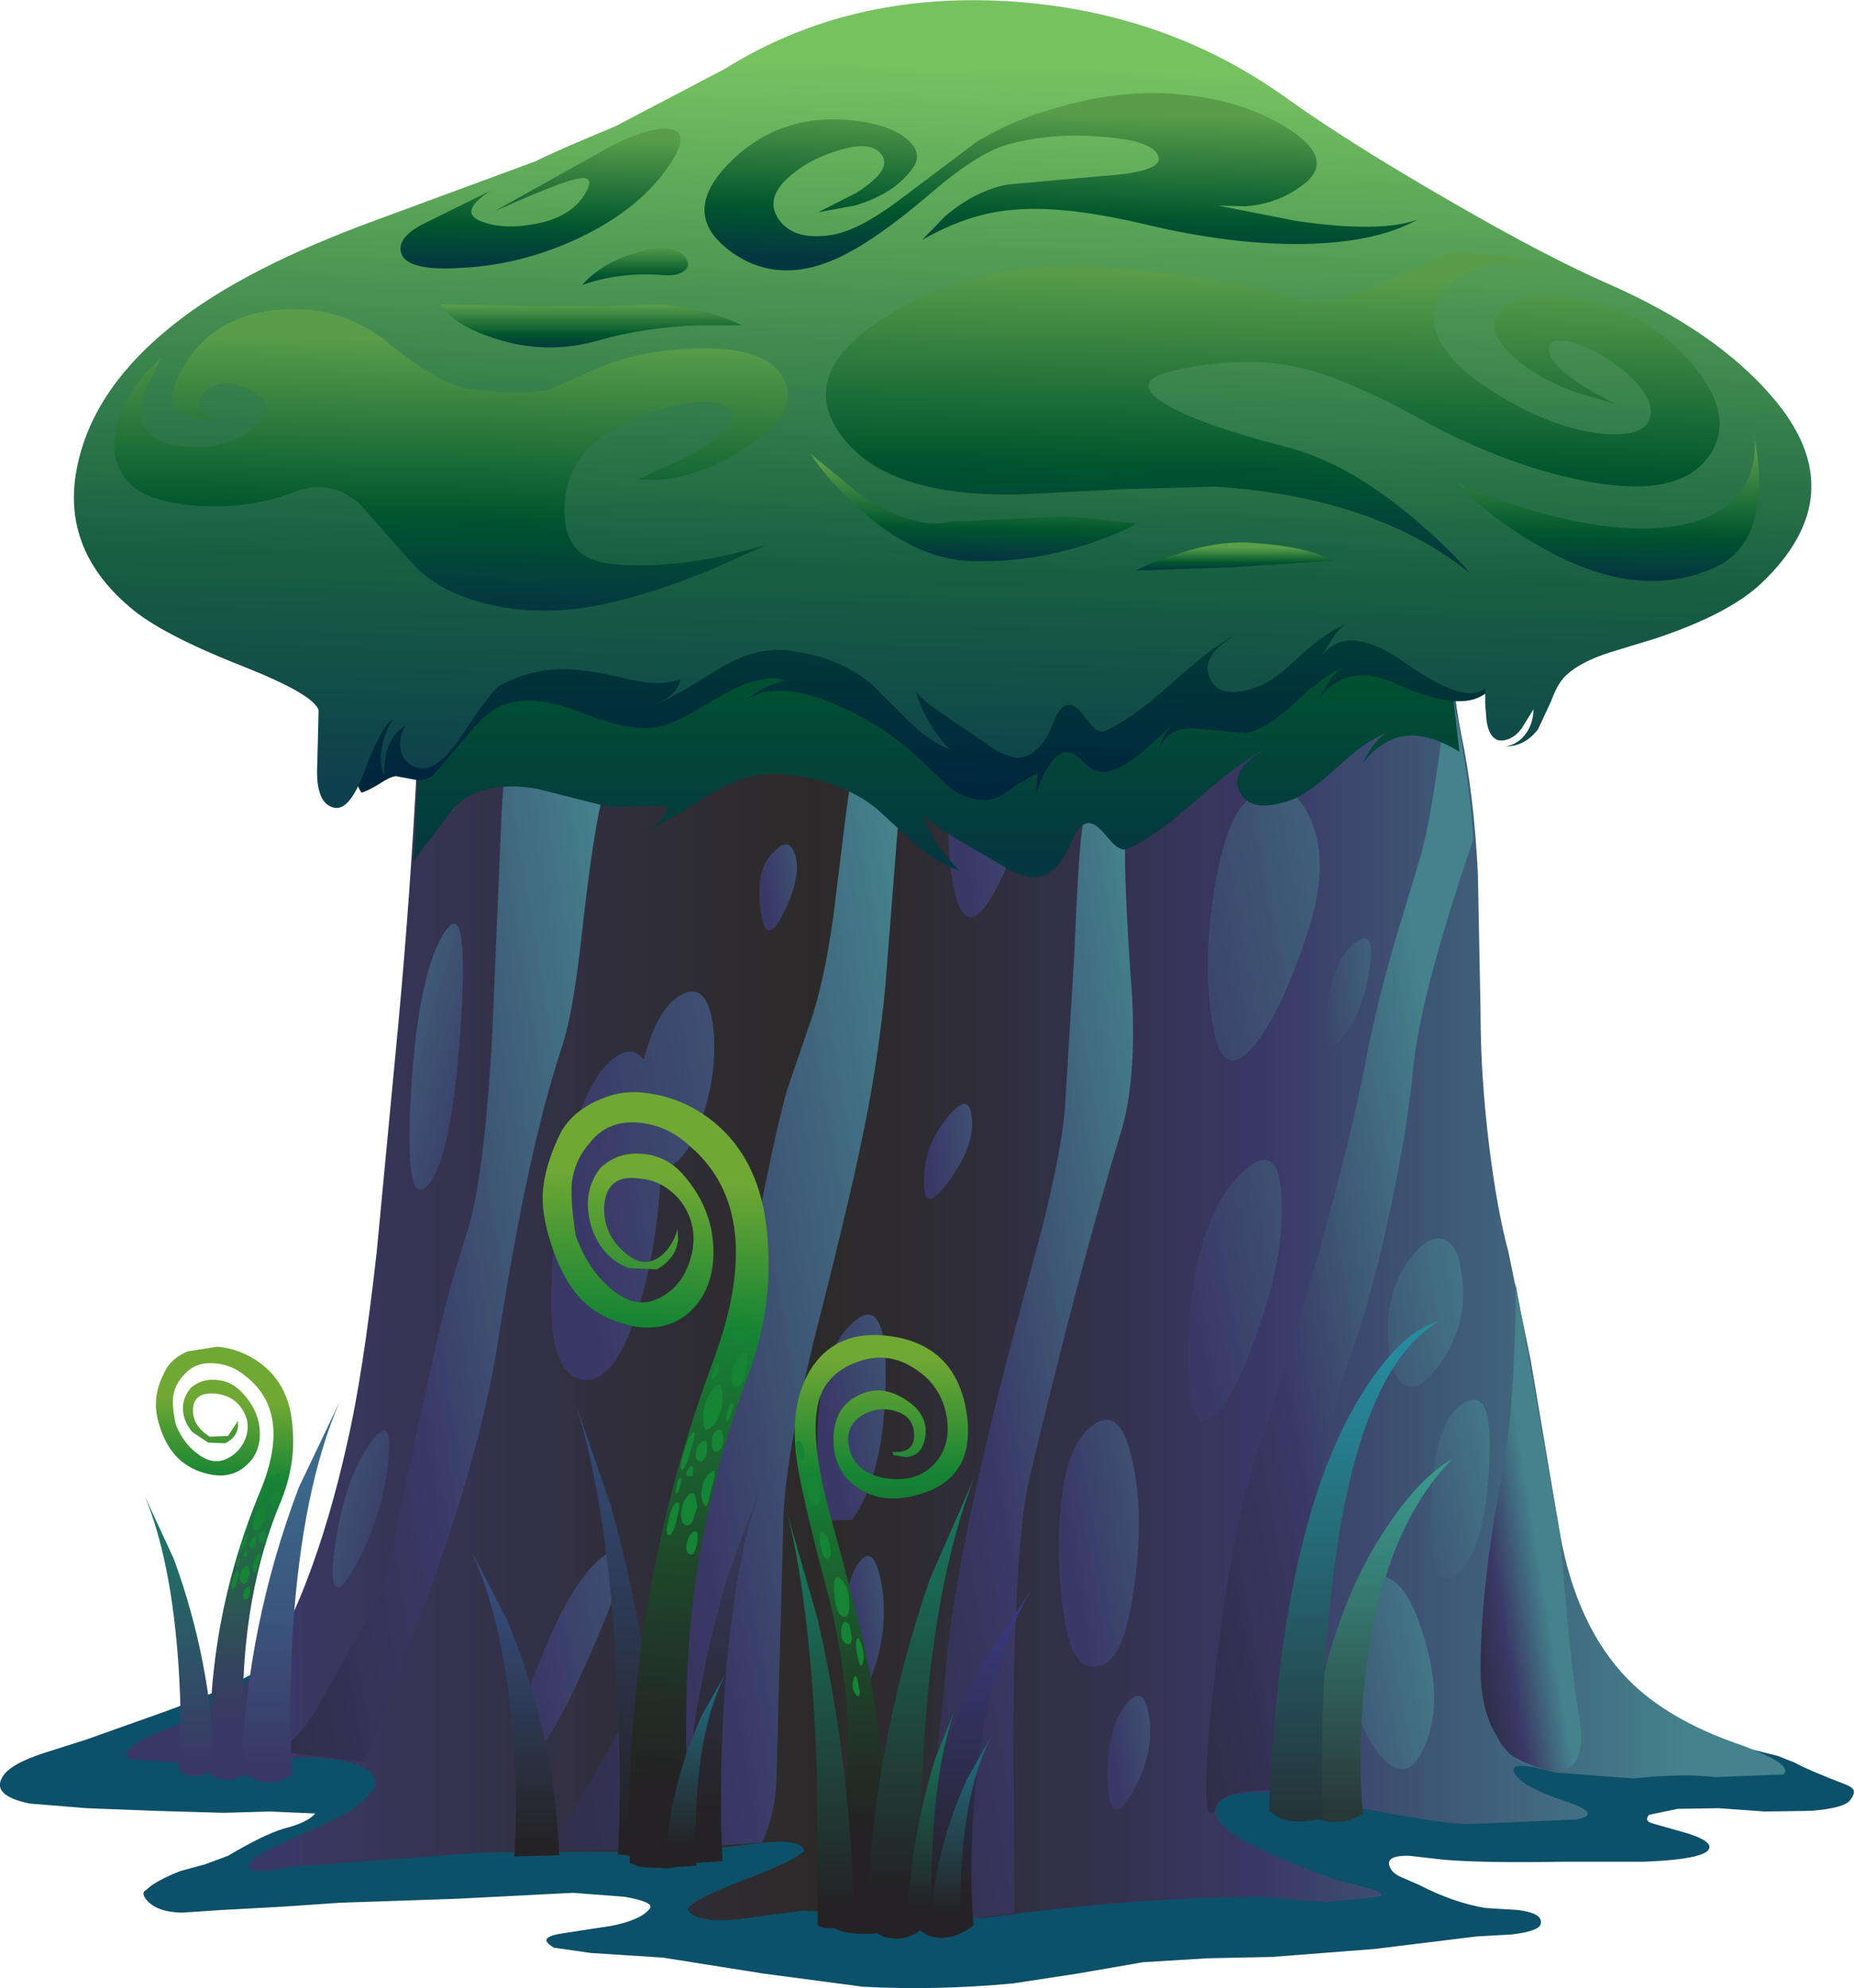 <?xml version="1.0" encoding="UTF-8" standalone="no"?>
<svg xmlns:xlink="http://www.w3.org/1999/xlink" height="150.35px" width="140.25px" xmlns="http://www.w3.org/2000/svg">
  <g transform="matrix(1.0, 0.0, 0.0, 1.0, 0.0, 0.0)">
    <use height="6.75" transform="matrix(1.0, 0.0, 0.0, 1.0, 27.05, 117.7)" width="37.2" xlink:href="#sprite0"/>
    <use height="27.2" transform="matrix(1.0, 0.0, 0.0, 1.0, 0.0, 123.15)" width="140.25" xlink:href="#sprite1"/>
    <use height="103.05" transform="matrix(1.0, 0.0, 0.0, 1.0, 9.6, 42.15)" width="125.45" xlink:href="#shape2"/>
    <use height="90.25" transform="matrix(1.0, 0.0, 0.0, 1.0, 21.4, 43.0)" width="29.1" xlink:href="#sprite2"/>
    <use height="97.15" transform="matrix(1.0, 0.0, 0.0, 1.0, 40.8, 42.75)" width="31.5" xlink:href="#sprite3"/>
    <use height="102.35" transform="matrix(1.0, 0.0, 0.0, 1.0, 68.85, 42.75)" width="18.65" xlink:href="#sprite4"/>
    <use height="85.9" transform="matrix(1.0, 0.0, 0.0, 1.0, 91.25, 51.25)" width="20.2" xlink:href="#sprite5"/>
    <use height="37.0" transform="matrix(1.0, 0.0, 0.0, 1.0, 112.0, 97.05)" width="7.6" xlink:href="#sprite6"/>
    <use height="77.25" transform="matrix(1.0, 0.0, 0.0, 1.0, 80.1, 59.6)" width="23.6" xlink:href="#shape8"/>
    <use height="16.3" transform="matrix(1.0, 0.0, 0.0, 1.0, 61.85, 99.4)" width="5.15" xlink:href="#sprite7"/>
    <use height="7.15" transform="matrix(1.0, 0.0, 0.0, 1.0, 69.9, 83.5)" width="3.65" xlink:href="#sprite8"/>
    <use height="18.25" transform="matrix(1.0, 0.0, 0.0, 1.0, 71.75, 51.1)" width="6.6" xlink:href="#sprite9"/>
    <use height="10.6" transform="matrix(1.0, 0.0, 0.0, 1.0, 63.95, 117.7)" width="2.9" xlink:href="#sprite10"/>
    <use height="29.35" transform="matrix(1.0, 0.0, 0.0, 1.0, 41.7, 75.0)" width="12.35" xlink:href="#sprite11"/>
    <use height="6.5" transform="matrix(1.0, 0.0, 0.0, 1.0, 57.45, 63.85)" width="2.85" xlink:href="#sprite12"/>
    <use height="18.05" transform="matrix(1.0, 0.0, 0.0, 1.0, 49.8, 41.4)" width="12.4" xlink:href="#sprite13"/>
    <use height="15.75" transform="matrix(1.0, 0.0, 0.0, 1.0, 39.0, 117.25)" width="8.1" xlink:href="#sprite14"/>
    <use height="95.95" transform="matrix(1.0, 0.0, 0.0, 1.0, 11.8, 50.6)" width="100.9" xlink:href="#shape17"/>
    <use height="57.75" transform="matrix(1.0, 0.0, 0.0, 1.0, 31.3, 8.6)" width="79.1" xlink:href="#sprite15"/>
    <use height="61.1" transform="matrix(1.0, 0.0, 0.0, 1.0, 5.6, 0.0)" width="131.45" xlink:href="#shape19"/>
    <use height="24.4" transform="matrix(1.0, 0.0, 0.0, 1.0, 62.45, 18.95)" width="67.65" xlink:href="#sprite16"/>
    <use height="13.4" transform="matrix(1.0, 0.0, 0.0, 1.0, 53.3, 7.05)" width="53.95" xlink:href="#sprite17"/>
    <use height="11.05" transform="matrix(1.0, 0.0, 0.0, 1.0, 110.2, 32.9)" width="22.85" xlink:href="#sprite18"/>
    <use height="22.85" transform="matrix(1.0, 0.0, 0.0, 1.0, 8.65, 23.35)" width="50.95" xlink:href="#sprite19"/>
    <use height="8.15" transform="matrix(1.0, 0.0, 0.0, 1.0, 61.3, 34.3)" width="24.7" xlink:href="#sprite20"/>
    <use height="2.2" transform="matrix(1.0, 0.0, 0.0, 1.0, 85.9, 41.0)" width="14.95" xlink:href="#sprite21"/>
    <use height="3.3" transform="matrix(1.0, 0.0, 0.0, 1.0, 33.3, 23.0)" width="22.8" xlink:href="#sprite22"/>
    <use height="10.55" transform="matrix(1.0, 0.0, 0.0, 1.0, 30.3, 9.75)" width="21.2" xlink:href="#sprite23"/>
    <use height="2.8" transform="matrix(1.0, 0.0, 0.0, 1.0, 44.05, 18.75)" width="8.0" xlink:href="#sprite24"/>
    <use height="46.65" transform="matrix(1.0, 0.0, 0.0, 1.0, 10.95, 99.95)" width="98.9" xlink:href="#shape29"/>
  </g>
  <defs>
    <g id="sprite0" transform="matrix(1.0, 0.0, 0.0, 1.0, 0.0, 0.0)">
      <use height="6.75" transform="matrix(1.0, 0.0, 0.0, 1.0, 0.0, 0.0)" width="37.2" xlink:href="#shape0"/>
    </g>
    <g id="shape0" transform="matrix(1.0, 0.0, 0.0, 1.0, 0.0, 0.0)">
      <path d="M37.2 3.4 Q37.2 4.8 31.75 5.75 L18.6 6.75 5.45 5.75 Q0.0 4.8 0.0 3.4 0.0 2.0 5.45 1.0 L18.6 0.0 31.75 1.0 Q37.2 2.0 37.2 3.4" fill="#a89676" fill-rule="evenodd" stroke="none"/>
    </g>
    <g id="sprite1" transform="matrix(1.0, 0.0, 0.0, 1.0, 0.0, 0.0)">
      <use height="27.2" transform="matrix(1.0, 0.0, 0.0, 1.0, 0.0, 0.0)" width="140.25" xlink:href="#shape1"/>
    </g>
    <g id="shape1" transform="matrix(1.0, 0.0, 0.0, 1.0, 0.0, 0.0)">
      <path d="M140.2 12.2 Q140.35 12.5 139.95 13.0 139.5 13.6 137.0 13.8 L133.5 13.85 130.0 13.6 126.9 13.65 124.75 14.1 Q124.4 14.5 124.85 14.7 L125.7 14.95 127.65 15.5 Q129.2 16.0 129.3 16.45 129.55 17.45 124.3 17.65 L118.2 17.65 Q112.15 17.75 109.25 17.5 L106.6 17.2 Q104.55 17.15 105.25 18.25 105.45 18.6 106.2 18.9 L107.35 19.4 Q109.95 20.75 112.4 21.15 L114.85 21.3 Q116.75 21.55 116.55 22.35 116.45 22.9 114.35 23.15 L111.7 23.3 103.95 24.25 96.2 24.85 91.35 24.95 86.45 25.25 81.55 26.1 76.65 26.85 Q70.8 27.4 65.25 27.1 L57.7 26.1 50.15 24.9 44.7 24.55 41.9 24.15 Q41.15 23.7 41.4 23.45 41.6 23.2 42.65 23.05 L46.25 22.5 Q48.5 22.05 49.15 21.2 49.55 20.7 47.25 20.3 L43.35 20.0 34.55 20.45 25.75 20.75 21.35 21.05 16.75 21.3 13.75 21.5 Q11.85 21.45 11.1 20.55 10.75 20.15 10.9 19.9 L11.45 19.45 Q12.35 18.85 13.65 18.35 L15.5 17.85 17.25 17.2 Q19.95 15.6 21.45 15.15 23.25 14.7 23.85 14.0 L20.4 13.85 16.95 13.95 11.75 13.8 6.55 13.6 2.25 13.25 Q-0.9 12.6 0.35 11.0 1.0 10.2 3.25 9.45 L6.55 8.4 12.6 6.25 Q16.15 4.95 18.5 3.75 21.95 1.9 24.2 1.15 27.45 0.0 30.3 0.15 33.6 0.35 38.85 0.2 L47.4 0.0 61.6 1.3 75.85 2.55 Q86.95 2.55 94.2 3.05 104.35 3.75 112.35 5.6 L117.2 6.4 126.7 7.6 128.3 8.05 129.9 8.5 134.5 9.65 135.75 10.15 Q136.85 10.75 139.6 11.8 140.1 12.0 140.2 12.2" fill="#0d5069" fill-rule="evenodd" stroke="none"/>
    </g>
    <g id="shape2" transform="matrix(1.0, 0.0, 0.0, 1.0, -9.6, -42.15)">
      <path d="M110.2 43.55 L109.85 47.05 Q109.7 51.4 110.55 55.6 111.5 60.1 111.8 66.1 L112.0 76.55 Q112.0 81.35 112.65 86.65 113.25 91.5 114.1 94.65 L115.8 102.9 118.0 115.95 Q119.25 123.0 123.15 127.0 126.15 130.05 131.5 131.9 135.8 133.45 134.9 134.2 L129.7 134.4 Q127.4 134.1 123.55 134.5 L117.65 134.05 Q114.05 133.05 114.55 134.05 115.05 135.1 118.35 136.2 121.35 137.2 119.25 137.6 L111.1 137.95 Q108.65 137.95 100.6 136.25 94.4 134.95 92.5 136.05 90.9 137.35 94.0 139.15 95.85 140.25 100.85 142.1 L103.5 142.8 Q104.95 143.2 104.35 143.45 L100.2 143.85 95.65 143.45 Q85.85 143.45 74.5 145.05 L67.6 144.85 60.7 144.5 55.85 145.15 Q52.45 145.45 52.0 144.35 52.55 143.6 56.35 142.15 60.2 140.7 60.85 139.95 60.55 139.0 57.35 139.4 L51.65 140.1 Q41.9 139.95 35.8 140.15 L21.75 141.2 20.65 141.45 19.5 141.5 Q18.0 141.25 19.8 140.2 20.55 139.75 23.05 138.65 L26.3 137.1 Q27.5 136.35 28.4 135.1 28.65 133.2 23.6 132.9 L14.55 133.35 9.8 133.05 Q8.85 132.2 12.4 130.85 L16.1 129.3 Q17.85 128.2 19.85 125.9 21.5 124.0 23.2 119.55 24.95 115.0 26.25 109.2 27.45 104.05 28.5 94.65 L30.15 77.25 Q31.05 67.5 31.55 57.7 L31.95 47.45 Q32.15 41.9 71.2 42.15 L110.2 43.55" fill="url(#gradient0)" fill-rule="evenodd" stroke="none"/>
    </g>
    <linearGradient gradientTransform="matrix(0.065, 0.0, 0.0, -0.065, 74.25, 93.7)" gradientUnits="userSpaceOnUse" id="gradient0" spreadMethod="pad" x1="-819.2" x2="819.2">
      <stop offset="0.0" stop-color="#3a3866"/>
      <stop offset="0.075" stop-color="#373557"/>
      <stop offset="0.275" stop-color="#2f2d36"/>
      <stop offset="0.38" stop-color="#2c2a29"/>
      <stop offset="0.463" stop-color="#2e2c33"/>
      <stop offset="0.596" stop-color="#34324e"/>
      <stop offset="0.698" stop-color="#3a3866"/>
      <stop offset="1.0" stop-color="#44828c"/>
    </linearGradient>
    <g id="sprite2" transform="matrix(1.0, 0.0, 0.0, 1.0, -0.05, 0.0)">
      <use height="90.25" transform="matrix(1.0, 0.0, 0.0, 1.0, 0.05, 0.0)" width="29.1" xlink:href="#shape3"/>
    </g>
    <g id="shape3" transform="matrix(1.0, 0.0, 0.0, 1.0, -0.05, 0.0)">
      <path d="M19.0 1.3 L29.15 0.0 Q25.65 10.9 24.1 17.75 23.4 20.9 22.65 27.75 22.0 33.65 21.15 36.2 18.55 44.05 16.35 58.3 14.85 67.95 9.7 81.2 L6.25 90.25 1.6 89.7 Q-0.65 89.5 0.4 88.9 1.5 88.3 3.45 84.75 L6.5 79.35 Q7.65 77.7 8.3 74.4 9.15 69.75 9.95 66.3 L11.75 58.2 Q12.6 54.45 13.95 50.3 15.3 46.15 15.9 34.95 L16.6 18.35 Q17.0 12.4 17.7 7.55 18.35 3.0 19.0 1.3" fill="url(#gradient1)" fill-rule="evenodd" stroke="none"/>
    </g>
    <linearGradient gradientTransform="matrix(0.036, -0.006, -0.006, -0.036, -1.2, 48.25)" gradientUnits="userSpaceOnUse" id="gradient1" spreadMethod="pad" x1="-819.2" x2="819.2">
      <stop offset="0.0" stop-color="#242224"/>
      <stop offset="0.153" stop-color="#27252e"/>
      <stop offset="0.416" stop-color="#302e49"/>
      <stop offset="0.647" stop-color="#3a3866"/>
      <stop offset="1.0" stop-color="#44828c"/>
    </linearGradient>
    <g id="sprite3" transform="matrix(1.0, 0.0, 0.0, 1.0, 0.0, 0.0)">
      <use height="97.15" transform="matrix(1.0, 0.0, 0.0, 1.0, 0.0, 0.0)" width="31.5" xlink:href="#shape4"/>
    </g>
    <g id="shape4" transform="matrix(1.0, 0.0, 0.0, 1.0, 0.0, 0.0)">
      <path d="M24.3 12.75 L27.25 0.25 31.5 0.0 Q30.5 3.45 29.45 7.85 27.3 16.6 27.0 21.3 L26.15 32.1 Q25.55 38.15 24.3 43.9 23.4 48.3 20.7 58.9 18.45 68.3 18.45 72.65 L17.95 91.3 Q17.95 94.2 16.85 96.6 L8.25 97.15 0.0 97.05 Q2.05 95.6 5.65 88.8 10.25 80.15 12.35 70.55 L16.15 51.6 Q17.9 42.5 18.75 39.65 L20.7 33.95 Q21.55 31.25 22.2 26.85 L23.15 19.15 Q23.55 15.9 24.3 12.75" fill="url(#gradient2)" fill-rule="evenodd" stroke="none"/>
    </g>
    <linearGradient gradientTransform="matrix(0.04, -0.007, -0.007, -0.04, -1.25, 52.6)" gradientUnits="userSpaceOnUse" id="gradient2" spreadMethod="pad" x1="-819.2" x2="819.2">
      <stop offset="0.0" stop-color="#242224"/>
      <stop offset="0.153" stop-color="#27252e"/>
      <stop offset="0.416" stop-color="#302e49"/>
      <stop offset="0.647" stop-color="#3a3866"/>
      <stop offset="1.0" stop-color="#44828c"/>
    </linearGradient>
    <g id="sprite4" transform="matrix(1.0, 0.0, 0.0, 1.0, 0.0, 0.0)">
      <use height="102.35" transform="matrix(1.0, 0.0, 0.0, 1.0, 0.0, 0.0)" width="18.65" xlink:href="#shape5"/>
    </g>
    <g id="shape5" transform="matrix(1.0, 0.0, 0.0, 1.0, 0.0, 0.0)">
      <path d="M15.95 42.85 Q12.8 53.2 9.05 68.95 7.9 73.75 7.8 88.3 L7.9 101.9 Q3.2 102.75 0.0 101.95 L1.35 94.1 Q2.35 88.2 2.65 83.85 3.3 75.65 7.45 59.6 L10.0 50.05 Q11.4 44.45 11.7 41.25 L12.4 29.75 Q12.75 21.35 13.05 19.7 L15.45 0.0 18.65 0.0 Q16.25 14.1 16.25 21.55 16.25 25.3 16.8 32.7 17.1 39.15 15.95 42.85" fill="url(#gradient3)" fill-rule="evenodd" stroke="none"/>
    </g>
    <linearGradient gradientTransform="matrix(0.03, -0.005, -0.005, -0.03, -3.6, 53.65)" gradientUnits="userSpaceOnUse" id="gradient3" spreadMethod="pad" x1="-819.2" x2="819.2">
      <stop offset="0.0" stop-color="#242224"/>
      <stop offset="0.153" stop-color="#27252e"/>
      <stop offset="0.416" stop-color="#302e49"/>
      <stop offset="0.647" stop-color="#3a3866"/>
      <stop offset="1.0" stop-color="#44828c"/>
    </linearGradient>
    <g id="sprite5" transform="matrix(1.0, 0.0, 0.0, 1.0, 0.05, 0.0)">
      <use height="85.9" transform="matrix(1.0, 0.0, 0.0, 1.0, -0.05, 0.0)" width="20.2" xlink:href="#shape6"/>
    </g>
    <g id="shape6" transform="matrix(1.0, 0.0, 0.0, 1.0, 0.05, 0.0)">
      <path d="M13.95 39.85 Q12.65 46.1 11.1 50.6 8.4 58.25 7.9 67.9 7.65 72.7 10.3 84.65 L5.5 84.15 Q0.7 84.0 0.6 85.7 -0.7 87.2 0.55 75.9 1.85 64.35 3.9 58.3 6.1 51.95 8.5 43.35 10.9 34.75 11.9 29.55 12.7 25.3 14.1 20.35 L16.15 13.55 Q17.2 9.85 18.3 0.0 19.9 7.45 20.15 12.25 16.15 23.95 15.6 29.55 15.2 33.9 13.95 39.85" fill="url(#gradient4)" fill-rule="evenodd" stroke="none"/>
    </g>
    <linearGradient gradientTransform="matrix(0.027, -0.005, -0.005, -0.027, -2.45, 45.35)" gradientUnits="userSpaceOnUse" id="gradient4" spreadMethod="pad" x1="-819.2" x2="819.2">
      <stop offset="0.0" stop-color="#242224"/>
      <stop offset="0.153" stop-color="#27252e"/>
      <stop offset="0.416" stop-color="#302e49"/>
      <stop offset="0.647" stop-color="#3a3866"/>
      <stop offset="1.0" stop-color="#44828c"/>
    </linearGradient>
    <g id="sprite6" transform="matrix(1.0, 0.0, 0.0, 1.0, 0.0, 0.0)">
      <use height="37.0" transform="matrix(1.0, 0.0, 0.0, 1.0, 0.0, 0.0)" width="7.6" xlink:href="#shape7"/>
    </g>
    <g id="shape7" transform="matrix(1.0, 0.0, 0.0, 1.0, 0.0, 0.0)">
      <path d="M2.65 0.0 L6.0 18.9 6.45 24.1 Q6.95 29.9 7.45 32.75 7.95 35.55 6.85 36.55 6.3 37.05 5.65 37.0 3.2 36.35 2.15 35.55 L1.55 34.85 0.8 33.45 Q0.0 31.6 0.0 29.25 0.0 23.15 1.55 14.9 2.65 9.3 2.65 0.0" fill="url(#gradient5)" fill-rule="evenodd" stroke="none"/>
    </g>
    <linearGradient gradientTransform="matrix(0.006, -0.001, -0.001, -0.006, -0.85, 19.4)" gradientUnits="userSpaceOnUse" id="gradient5" spreadMethod="pad" x1="-819.2" x2="819.2">
      <stop offset="0.0" stop-color="#242224"/>
      <stop offset="0.153" stop-color="#27252e"/>
      <stop offset="0.416" stop-color="#302e49"/>
      <stop offset="0.647" stop-color="#3a3866"/>
      <stop offset="1.0" stop-color="#44828c"/>
    </linearGradient>
    <g id="shape8" transform="matrix(1.0, 0.0, 0.0, 1.0, -80.1, -59.6)">
      <path d="M94.15 88.5 Q96.8 86.2 96.95 90.7 97.15 94.95 95.2 100.5 93.25 106.15 91.65 107.25 89.9 108.45 89.9 102.65 89.9 97.0 91.25 93.15 92.35 90.05 94.15 88.5" fill="url(#gradient6)" fill-rule="evenodd" stroke="none"/>
      <path d="M94.65 60.3 Q97.4 58.4 99.0 61.65 100.7 65.05 98.95 70.4 96.95 76.55 94.85 79.1 92.5 81.9 91.75 77.6 90.95 72.9 91.85 67.35 92.75 61.6 94.65 60.3" fill="url(#gradient7)" fill-rule="evenodd" stroke="none"/>
      <path d="M102.65 71.2 Q104.05 70.2 103.6 73.3 103.15 76.45 101.6 78.4 99.9 80.5 100.35 76.5 100.75 72.55 102.65 71.2" fill="url(#gradient8)" fill-rule="evenodd" stroke="none"/>
      <path d="M80.55 122.6 Q79.85 118.35 80.2 114.3 80.6 109.5 82.45 107.95 84.75 106.0 85.7 110.65 86.65 115.05 85.6 121.25 84.85 125.75 83.0 126.05 81.15 126.35 80.55 122.6" fill="url(#gradient9)" fill-rule="evenodd" stroke="none"/>
      <path d="M85.1 129.0 Q86.55 127.1 86.95 129.95 87.3 132.8 85.6 135.65 83.9 138.5 83.8 134.65 83.7 130.8 85.1 129.0" fill="url(#gradient10)" fill-rule="evenodd" stroke="none"/>
    </g>
    <linearGradient gradientTransform="matrix(0.015, -0.003, -0.003, -0.015, 102.3, 96.0)" gradientUnits="userSpaceOnUse" id="gradient6" spreadMethod="pad" x1="-819.2" x2="819.2">
      <stop offset="0.0" stop-color="#3a3866"/>
      <stop offset="1.0" stop-color="#44828c"/>
    </linearGradient>
    <linearGradient gradientTransform="matrix(0.017, -0.003, -0.003, -0.017, 99.7, 69.05)" gradientUnits="userSpaceOnUse" id="gradient7" spreadMethod="pad" x1="-819.2" x2="819.2">
      <stop offset="0.0" stop-color="#3a3866"/>
      <stop offset="1.0" stop-color="#44828c"/>
    </linearGradient>
    <linearGradient gradientTransform="matrix(0.007, -0.001, -0.001, -0.007, 103.4, 74.75)" gradientUnits="userSpaceOnUse" id="gradient8" spreadMethod="pad" x1="-819.2" x2="819.2">
      <stop offset="0.0" stop-color="#3a3866"/>
      <stop offset="1.0" stop-color="#44828c"/>
    </linearGradient>
    <linearGradient gradientTransform="matrix(0.011, -0.002, -0.002, -0.011, 89.85, 115.55)" gradientUnits="userSpaceOnUse" id="gradient9" spreadMethod="pad" x1="-819.2" x2="819.2">
      <stop offset="0.0" stop-color="#3a3866"/>
      <stop offset="1.0" stop-color="#44828c"/>
    </linearGradient>
    <linearGradient gradientTransform="matrix(0.006, -0.001, -0.001, -0.006, 89.1, 131.85)" gradientUnits="userSpaceOnUse" id="gradient10" spreadMethod="pad" x1="-819.2" x2="819.2">
      <stop offset="0.0" stop-color="#3a3866"/>
      <stop offset="1.0" stop-color="#44828c"/>
    </linearGradient>
    <g id="sprite7" transform="matrix(1.0, 0.0, 0.0, 1.0, 0.0, 0.15)">
      <use height="16.3" transform="matrix(1.0, 0.0, 0.0, 1.0, 0.0, -0.15)" width="5.15" xlink:href="#shape9"/>
    </g>
    <g id="shape9" transform="matrix(1.0, 0.0, 0.0, 1.0, 0.0, 0.15)">
      <path d="M5.15 4.85 Q5.05 12.0 2.6 15.4 L0.8 15.45 Q0.1 14.1 0.0 11.1 -0.25 3.6 2.25 0.9 5.25 -2.4 5.15 4.85" fill="url(#gradient11)" fill-rule="evenodd" stroke="none"/>
    </g>
    <linearGradient gradientTransform="matrix(0.01, -0.002, -0.002, -0.01, 8.85, 6.95)" gradientUnits="userSpaceOnUse" id="gradient11" spreadMethod="pad" x1="-819.2" x2="819.2">
      <stop offset="0.0" stop-color="#3a3866"/>
      <stop offset="1.0" stop-color="#44828c"/>
    </linearGradient>
    <g id="sprite8" transform="matrix(1.0, 0.0, 0.0, 1.0, 0.0, 0.1)">
      <use height="7.15" transform="matrix(1.0, 0.0, 0.0, 1.0, 0.0, -0.1)" width="3.65" xlink:href="#shape10"/>
    </g>
    <g id="shape10" transform="matrix(1.0, 0.0, 0.0, 1.0, 0.0, 0.1)">
      <path d="M3.6 0.8 Q3.9 2.95 1.9 5.7 0.0 8.35 0.0 5.85 -0.05 3.4 1.35 1.45 3.35 -1.3 3.6 0.8" fill="url(#gradient12)" fill-rule="evenodd" stroke="none"/>
    </g>
    <linearGradient gradientTransform="matrix(0.007, -0.001, -0.001, -0.007, 6.0, 2.75)" gradientUnits="userSpaceOnUse" id="gradient12" spreadMethod="pad" x1="-819.2" x2="819.2">
      <stop offset="0.0" stop-color="#3a3866"/>
      <stop offset="1.0" stop-color="#44828c"/>
    </linearGradient>
    <g id="sprite9" transform="matrix(1.0, 0.0, 0.0, 1.0, 0.05, 0.1)">
      <use height="18.25" transform="matrix(1.0, 0.0, 0.0, 1.0, -0.05, -0.1)" width="6.6" xlink:href="#shape11"/>
    </g>
    <g id="shape11" transform="matrix(1.0, 0.0, 0.0, 1.0, 0.05, 0.1)">
      <path d="M5.6 0.6 Q6.95 2.3 6.35 6.7 5.7 11.85 3.65 15.85 1.45 20.1 0.5 16.55 -0.45 12.85 0.3 7.95 1.0 3.15 2.65 1.1 4.3 -1.0 5.6 0.6" fill="url(#gradient13)" fill-rule="evenodd" stroke="none"/>
    </g>
    <linearGradient gradientTransform="matrix(0.013, -0.002, -0.002, -0.013, 11.0, 7.6)" gradientUnits="userSpaceOnUse" id="gradient13" spreadMethod="pad" x1="-819.2" x2="819.2">
      <stop offset="0.0" stop-color="#3a3866"/>
      <stop offset="1.0" stop-color="#44828c"/>
    </linearGradient>
    <g id="sprite10" transform="matrix(1.0, 0.0, 0.0, 1.0, 0.05, 0.1)">
      <use height="10.6" transform="matrix(1.0, 0.0, 0.0, 1.0, -0.05, -0.1)" width="2.9" xlink:href="#shape12"/>
    </g>
    <g id="shape12" transform="matrix(1.0, 0.0, 0.0, 1.0, 0.05, 0.1)">
      <path d="M2.7 2.1 Q3.25 5.6 1.9 9.05 0.55 12.55 0.1 7.5 -0.4 2.4 0.85 0.55 2.1 -1.35 2.7 2.1" fill="url(#gradient14)" fill-rule="evenodd" stroke="none"/>
    </g>
    <linearGradient gradientTransform="matrix(0.005, -0.001, -0.001, -0.005, 4.7, 4.5)" gradientUnits="userSpaceOnUse" id="gradient14" spreadMethod="pad" x1="-819.2" x2="819.2">
      <stop offset="0.0" stop-color="#3a3866"/>
      <stop offset="1.0" stop-color="#44828c"/>
    </linearGradient>
    <g id="sprite11" transform="matrix(1.0, 0.0, 0.0, 1.0, 0.0, 0.0)">
      <use height="29.35" transform="matrix(1.0, 0.0, 0.0, 1.0, 0.0, 0.0)" width="12.35" xlink:href="#shape13"/>
    </g>
    <g id="shape13" transform="matrix(1.0, 0.0, 0.0, 1.0, 0.0, 0.0)">
      <path d="M4.8 5.0 Q6.1 4.0 7.0 5.15 8.0 1.25 9.8 0.25 11.8 -0.85 12.25 2.65 12.6 5.85 11.5 9.3 10.85 11.3 9.95 12.4 9.15 13.35 8.3 13.4 8.15 17.75 7.2 21.75 5.25 29.6 2.5 29.35 -0.2 29.1 0.0 22.55 0.2 16.2 1.45 11.45 2.75 6.5 4.8 5.0" fill="url(#gradient15)" fill-rule="evenodd" stroke="none"/>
    </g>
    <linearGradient gradientTransform="matrix(0.024, -0.004, -0.004, -0.024, 21.1, 12.1)" gradientUnits="userSpaceOnUse" id="gradient15" spreadMethod="pad" x1="-819.2" x2="819.2">
      <stop offset="0.0" stop-color="#3a3866"/>
      <stop offset="1.0" stop-color="#44828c"/>
    </linearGradient>
    <g id="sprite12" transform="matrix(1.0, 0.0, 0.0, 1.0, 0.05, 0.1)">
      <use height="6.5" transform="matrix(1.0, 0.0, 0.0, 1.0, -0.05, -0.1)" width="2.85" xlink:href="#shape14"/>
    </g>
    <g id="shape14" transform="matrix(1.0, 0.0, 0.0, 1.0, 0.05, 0.1)">
      <path d="M2.65 0.7 Q3.15 2.4 1.75 5.15 0.45 7.75 0.05 5.0 -0.35 2.15 0.7 0.85 2.15 -0.95 2.65 0.7" fill="url(#gradient16)" fill-rule="evenodd" stroke="none"/>
    </g>
    <linearGradient gradientTransform="matrix(0.005, -9.0E-4, -9.0E-4, -0.005, 4.45, 2.6)" gradientUnits="userSpaceOnUse" id="gradient16" spreadMethod="pad" x1="-819.2" x2="819.2">
      <stop offset="0.0" stop-color="#3a3866"/>
      <stop offset="1.0" stop-color="#44828c"/>
    </linearGradient>
    <g id="sprite13" transform="matrix(1.0, 0.0, 0.0, 1.0, 0.0, 0.0)">
      <use height="18.05" transform="matrix(1.0, 0.0, 0.0, 1.0, 0.0, 0.0)" width="12.4" xlink:href="#shape15"/>
    </g>
    <g id="shape15" transform="matrix(1.0, 0.0, 0.0, 1.0, 0.0, 0.0)">
      <path d="M2.8 0.0 L12.4 0.25 Q10.75 5.9 6.75 12.5 2.3 19.75 0.7 17.55 -0.8 15.55 0.85 7.6 1.7 3.6 2.8 0.0" fill="url(#gradient17)" fill-rule="evenodd" stroke="none"/>
    </g>
    <linearGradient gradientTransform="matrix(0.023, -0.004, -0.004, -0.023, 20.1, 5.8)" gradientUnits="userSpaceOnUse" id="gradient17" spreadMethod="pad" x1="-819.2" x2="819.2">
      <stop offset="0.0" stop-color="#3a3866"/>
      <stop offset="1.0" stop-color="#44828c"/>
    </linearGradient>
    <g id="sprite14" transform="matrix(1.0, 0.0, 0.0, 1.0, 0.15, 0.1)">
      <use height="15.75" transform="matrix(1.0, 0.0, 0.0, 1.0, -0.15, -0.1)" width="8.1" xlink:href="#shape16"/>
    </g>
    <g id="shape16" transform="matrix(1.0, 0.0, 0.0, 1.0, 0.15, 0.1)">
      <path d="M5.85 6.95 Q1.95 16.05 0.4 15.65 -1.05 15.25 1.5 8.75 4.0 2.2 6.5 0.35 9.7 -1.95 5.85 6.95" fill="url(#gradient18)" fill-rule="evenodd" stroke="none"/>
    </g>
    <linearGradient gradientTransform="matrix(0.015, -0.003, -0.003, -0.015, 13.35, 6.1)" gradientUnits="userSpaceOnUse" id="gradient18" spreadMethod="pad" x1="-819.2" x2="819.2">
      <stop offset="0.0" stop-color="#3a3866"/>
      <stop offset="1.0" stop-color="#44828c"/>
    </linearGradient>
    <g id="shape17" transform="matrix(1.0, 0.0, 0.0, 1.0, -11.8, -50.6)">
      <path d="M110.4 106.35 Q113.05 104.25 112.65 110.95 112.25 117.65 110.1 119.15 108.1 120.55 108.25 114.2 108.4 107.9 110.4 106.35" fill="url(#gradient19)" fill-rule="evenodd" stroke="none"/>
      <path d="M102.15 121.0 Q103.55 118.65 105.05 119.35 106.35 119.95 107.3 122.55 109.6 128.85 107.45 132.7 106.5 134.4 105.15 133.45 103.95 132.65 102.9 130.15 100.3 124.05 102.15 121.0" fill="url(#gradient20)" fill-rule="evenodd" stroke="none"/>
      <path d="M106.9 94.9 Q108.25 93.3 109.25 93.75 110.2 94.1 110.5 95.9 111.3 100.3 108.5 103.7 107.2 105.3 106.25 104.75 105.4 104.3 105.15 102.45 104.45 97.85 106.9 94.9" fill="url(#gradient21)" fill-rule="evenodd" stroke="none"/>
      <path d="M33.7 70.4 Q35.5 67.8 34.85 77.7 34.15 87.6 32.4 89.6 30.55 91.65 31.1 82.5 31.65 73.4 33.7 70.4" fill="url(#gradient22)" fill-rule="evenodd" stroke="none"/>
      <path d="M34.25 51.25 Q35.45 49.3 35.6 53.3 35.8 57.25 34.75 60.3 33.8 63.25 33.55 58.05 33.3 52.85 34.25 51.25" fill="url(#gradient23)" fill-rule="evenodd" stroke="none"/>
      <path d="M28.1 109.0 Q29.8 106.75 29.35 110.75 28.9 114.75 26.8 118.6 25.75 120.5 25.35 119.9 25.0 119.4 25.3 117.25 26.0 111.9 28.1 109.0" fill="url(#gradient24)" fill-rule="evenodd" stroke="none"/>
      <path d="M18.25 134.05 Q18.65 122.95 22.6 112.5 L25.7 106.0 Q22.85 112.55 22.15 123.35 21.8 129.45 22.1 134.2 20.9 135.05 19.45 134.65 L18.25 134.05" fill="url(#gradient25)" fill-rule="evenodd" stroke="none"/>
      <path d="M51.65 140.6 Q51.95 129.5 55.1 119.05 L57.45 112.7 Q55.25 119.25 54.7 129.85 54.4 136.0 54.65 140.75 L52.35 140.9 51.65 140.6" fill="url(#gradient26)" fill-rule="evenodd" stroke="none"/>
      <path d="M50.1 140.1 L49.35 140.5 46.75 140.25 Q47.05 134.45 46.65 127.0 46.05 114.25 43.6 106.35 L46.2 113.85 Q49.75 126.55 50.1 140.1" fill="url(#gradient27)" fill-rule="evenodd" stroke="none"/>
      <path d="M68.75 145.45 Q69.25 135.25 74.35 125.75 L78.15 120.0 Q74.6 125.95 73.75 135.65 73.25 141.25 73.65 145.6 71.85 147.0 70.15 146.35 L68.75 145.45" fill="url(#gradient28)" fill-rule="evenodd" stroke="none"/>
      <path d="M70.35 146.1 Q70.6 140.15 73.15 134.55 L74.95 131.4 Q73.2 134.85 72.8 140.35 72.55 143.6 72.75 146.15 L70.35 146.1" fill="url(#gradient29)" fill-rule="evenodd" stroke="none"/>
      <path d="M63.05 108.9 Q63.05 106.45 64.9 105.55 66.7 104.6 68.65 105.95 70.2 107.0 70.0 108.6 69.8 110.1 68.55 110.2 L67.6 110.05 67.5 109.8 Q69.15 109.95 69.15 108.55 69.15 107.2 67.85 106.75 66.45 106.3 65.2 107.05 63.85 107.9 64.25 109.55 64.7 111.4 67.0 111.8 69.3 112.15 70.65 110.75 72.0 109.3 71.6 107.05 71.15 104.7 69.1 103.45 67.0 102.1 64.6 103.1 62.15 104.1 61.8 106.6 61.35 109.4 62.9 114.95 65.2 123.25 65.75 126.3 66.85 132.6 67.3 138.45 67.7 143.7 67.4 145.6 66.85 146.35 65.1 146.25 63.35 146.2 62.8 145.55 L63.3 141.45 Q63.9 137.5 64.1 133.2 64.35 127.75 62.75 121.0 60.9 114.1 60.4 111.2 59.5 106.2 61.5 103.3 63.6 100.3 67.95 101.15 72.3 102.05 73.1 106.7 73.85 111.3 70.3 112.75 67.25 113.95 65.1 112.65 63.05 111.4 63.05 108.9" fill="url(#gradient30)" fill-rule="evenodd" stroke="none"/>
      <path d="M63.6 119.4 Q64.2 119.9 64.25 121.2 64.3 122.45 63.75 122.25 63.2 122.0 63.1 120.45 63.0 118.9 63.6 119.4" fill="#158434" fill-rule="evenodd" stroke="none"/>
      <path d="M62.3 115.95 Q62.7 116.2 62.8 117.05 62.95 117.9 62.6 117.9 62.25 117.9 62.05 116.75 61.85 115.65 62.3 115.95" fill="#158434" fill-rule="evenodd" stroke="none"/>
      <path d="M61.6 111.4 Q62.0 111.95 62.05 112.9 62.1 113.95 61.6 113.8 61.1 113.7 61.1 112.25 61.15 110.8 61.6 111.4" fill="#158434" fill-rule="evenodd" stroke="none"/>
      <path d="M60.5 109.0 Q60.85 109.3 60.85 109.9 60.85 110.45 60.6 110.45 60.35 110.45 60.25 109.6 60.2 108.75 60.5 109.0" fill="#158434" fill-rule="evenodd" stroke="none"/>
      <path d="M65.25 124.65 Q65.45 125.35 65.25 125.8 65.1 126.2 64.95 125.6 64.65 124.4 64.8 124.0 64.95 123.55 65.25 124.65" fill="#158434" fill-rule="evenodd" stroke="none"/>
      <path d="M64.25 122.85 L64.45 123.85 Q64.4 124.55 64.0 124.3 63.55 124.05 63.65 123.2 63.75 122.35 64.25 122.85" fill="#158434" fill-rule="evenodd" stroke="none"/>
      <path d="M64.85 126.95 L65.05 128.0 Q65.0 128.55 64.7 128.1 64.4 127.65 64.55 127.1 64.65 126.5 64.85 126.95" fill="#158434" fill-rule="evenodd" stroke="none"/>
      <path d="M48.75 82.65 Q51.65 82.95 54.05 84.9 57.85 88.05 58.1 94.3 58.4 99.55 56.35 104.65 53.15 113.45 52.25 122.7 51.55 130.25 52.25 140.25 52.25 141.05 50.55 141.3 L48.5 141.2 47.65 140.9 Q47.4 137.15 47.9 130.4 48.9 116.6 53.85 103.2 58.2 91.75 52.15 86.65 50.5 85.1 48.3 84.9 45.95 84.7 44.6 86.45 43.45 87.75 43.25 89.5 43.15 90.85 43.55 93.45 44.5 96.05 46.25 97.5 48.1 99.05 49.8 98.2 51.5 97.4 52.15 95.45 52.8 93.55 52.1 91.9 51.65 90.8 50.7 90.05 49.7 89.25 48.5 89.15 45.85 88.7 45.7 91.3 45.65 93.65 47.75 95.1 48.9 95.85 50.05 94.95 50.95 94.15 51.25 92.95 L51.3 93.75 Q51.15 95.15 49.7 96.0 L47.55 95.9 Q46.3 95.4 45.6 94.45 44.65 93.2 44.5 91.6 44.3 89.8 45.4 88.35 46.65 87.15 48.45 87.25 50.35 87.35 51.65 88.8 54.2 91.7 53.95 95.35 53.75 97.7 52.25 99.15 50.65 100.65 48.2 100.35 45.65 99.9 44.1 98.4 42.7 97.0 41.85 94.55 41.0 92.15 41.05 90.4 41.15 88.15 42.5 85.5 43.35 84.1 45.05 83.3 46.9 82.4 48.75 82.65" fill="url(#gradient31)" fill-rule="evenodd" stroke="none"/>
      <path d="M53.85 105.2 Q54.65 104.2 54.65 105.6 54.7 106.95 53.95 107.8 53.2 108.6 53.2 107.35 53.15 106.1 53.85 105.2" fill="#158434" fill-rule="evenodd" stroke="none"/>
      <path d="M56.0 102.5 Q56.7 101.9 56.5 103.35 56.25 104.85 55.75 104.9 55.25 104.95 55.35 103.95 55.4 102.95 56.0 102.5" fill="#158434" fill-rule="evenodd" stroke="none"/>
      <path d="M55.75 100.45 L56.5 100.5 Q56.7 101.15 56.25 101.55 55.85 101.9 55.65 101.3 55.5 100.75 55.75 100.45" fill="#158434" fill-rule="evenodd" stroke="none"/>
      <path d="M54.1 103.25 Q54.4 102.95 54.4 103.4 54.4 103.9 54.05 104.2 53.55 104.65 54.1 103.25" fill="#158434" fill-rule="evenodd" stroke="none"/>
      <path d="M54.15 108.25 Q54.7 107.85 54.7 108.7 54.75 109.55 54.3 109.75 53.85 109.9 53.85 109.2 53.8 108.5 54.15 108.25" fill="#158434" fill-rule="evenodd" stroke="none"/>
      <path d="M55.3 106.2 Q55.55 105.95 55.5 106.35 L55.2 107.25 Q54.95 107.75 54.95 107.15 55.0 106.55 55.3 106.2" fill="#158434" fill-rule="evenodd" stroke="none"/>
      <path d="M52.4 108.35 Q52.75 108.0 52.3 109.55 51.85 111.1 51.6 111.15 51.35 111.25 51.7 109.95 52.05 108.65 52.4 108.35" fill="#158434" fill-rule="evenodd" stroke="none"/>
      <path d="M53.0 109.1 Q53.6 108.65 53.5 109.65 53.35 110.6 52.9 110.5 52.55 110.4 52.65 109.85 52.7 109.3 53.0 109.1" fill="#158434" fill-rule="evenodd" stroke="none"/>
      <path d="M53.65 111.45 Q54.3 110.85 53.95 112.05 L53.6 113.5 Q53.45 114.1 53.25 113.75 52.95 113.3 53.1 112.55 53.25 111.8 53.65 111.45" fill="#158434" fill-rule="evenodd" stroke="none"/>
      <path d="M52.1 113.05 Q52.35 112.8 52.6 113.05 L52.75 113.95 52.4 115.05 Q52.1 115.5 51.8 115.3 51.45 115.1 51.55 114.25 51.65 113.45 52.1 113.05" fill="#158434" fill-rule="evenodd" stroke="none"/>
      <path d="M52.05 111.1 Q52.25 110.75 52.45 111.0 L52.4 111.6 52.0 111.65 Q51.85 111.4 52.05 111.1" fill="#158434" fill-rule="evenodd" stroke="none"/>
      <path d="M51.05 113.75 Q51.6 113.25 51.25 114.65 50.95 116.1 50.6 116.1 50.3 116.05 50.55 115.05 50.75 114.05 51.05 113.75" fill="#158434" fill-rule="evenodd" stroke="none"/>
      <path d="M51.25 112.05 Q51.5 111.6 51.55 111.9 L51.4 112.6 Q51.2 113.15 51.1 112.8 L51.25 112.05" fill="#158434" fill-rule="evenodd" stroke="none"/>
      <path d="M52.4 115.9 Q52.9 115.55 52.75 116.6 52.55 117.7 52.2 117.55 51.85 117.45 51.95 116.8 52.05 116.15 52.4 115.9" fill="#158434" fill-rule="evenodd" stroke="none"/>
      <path d="M21.1 113.9 Q17.65 122.4 18.55 134.05 18.4 134.45 17.35 134.6 L16.25 134.45 15.9 134.15 Q15.7 132.0 16.0 128.2 16.55 120.45 19.55 113.1 22.25 106.9 18.55 104.05 17.55 103.2 16.2 103.1 14.75 103.0 13.95 103.95 13.25 104.65 13.1 105.6 13.0 106.4 13.3 107.75 13.9 109.2 14.95 109.95 16.05 110.8 17.1 110.35 18.1 109.9 18.55 108.85 18.95 107.8 18.5 106.9 17.85 105.55 16.3 105.4 14.65 105.25 14.6 106.6 14.55 107.8 15.85 108.65 L17.25 108.6 18.0 107.45 18.0 107.95 Q17.9 108.7 17.05 109.15 L15.75 109.1 14.55 108.3 Q13.95 107.6 13.85 106.75 13.75 105.75 14.45 104.95 15.2 104.3 16.25 104.35 17.4 104.4 18.2 105.2 19.8 106.8 19.65 108.8 19.5 110.1 18.6 110.85 17.6 111.75 16.15 111.55 13.3 111.1 12.25 108.35 11.75 107.05 11.8 106.1 11.8 104.85 12.65 103.4 13.15 102.65 14.2 102.2 L16.45 101.85 Q18.2 102.0 19.7 103.1 22.0 104.8 22.15 108.2 22.35 111.05 21.1 113.9" fill="url(#gradient32)" fill-rule="evenodd" stroke="none"/>
      <path d="M19.55 114.2 Q20.05 113.65 20.05 114.4 20.1 115.15 19.65 115.6 19.2 116.05 19.15 115.35 19.15 114.65 19.55 114.2" fill="#158434" fill-rule="evenodd" stroke="none"/>
      <path d="M20.85 112.7 Q21.3 112.4 21.2 113.2 21.05 114.0 20.75 114.05 20.45 114.05 20.45 113.5 20.5 112.95 20.85 112.7" fill="#158434" fill-rule="evenodd" stroke="none"/>
      <path d="M20.75 111.6 Q21.05 111.25 21.2 111.6 L21.05 112.2 Q20.75 112.35 20.7 112.05 20.6 111.75 20.75 111.6" fill="#158434" fill-rule="evenodd" stroke="none"/>
      <path d="M19.75 113.1 Q19.9 112.95 19.9 113.2 L19.7 113.65 Q19.4 113.9 19.75 113.1" fill="#158434" fill-rule="evenodd" stroke="none"/>
      <path d="M19.75 115.85 Q20.1 115.65 20.1 116.1 20.15 116.55 19.85 116.65 19.6 116.75 19.6 116.4 19.55 116.0 19.75 115.85" fill="#158434" fill-rule="evenodd" stroke="none"/>
      <path d="M18.7 115.9 L18.65 116.55 18.2 117.45 Q18.05 117.5 18.25 116.8 L18.7 115.9" fill="#158434" fill-rule="evenodd" stroke="none"/>
      <path d="M19.05 116.35 Q19.4 116.1 19.35 116.6 19.3 117.15 19.0 117.1 18.8 117.05 18.85 116.75 L19.05 116.35" fill="#158434" fill-rule="evenodd" stroke="none"/>
      <path d="M19.45 117.6 Q19.85 117.3 19.65 117.95 L19.4 118.75 Q19.3 119.05 19.2 118.85 19.05 118.65 19.15 118.2 L19.45 117.6" fill="#158434" fill-rule="evenodd" stroke="none"/>
      <path d="M18.5 118.5 Q18.65 118.35 18.8 118.5 L18.9 119.0 18.7 119.6 Q18.5 119.85 18.35 119.75 18.1 119.6 18.15 119.15 18.25 118.75 18.5 118.5" fill="#158434" fill-rule="evenodd" stroke="none"/>
      <path d="M18.45 117.4 L18.7 117.35 18.7 117.7 18.45 117.75 18.45 117.4" fill="#158434" fill-rule="evenodd" stroke="none"/>
      <path d="M17.85 118.85 Q18.2 118.6 18.0 119.35 17.8 120.15 17.6 120.15 17.45 120.1 17.55 119.55 L17.85 118.85" fill="#158434" fill-rule="evenodd" stroke="none"/>
      <path d="M18.0 117.95 Q18.1 117.7 18.15 117.85 L18.1 118.25 Q17.95 118.55 17.9 118.35 L18.0 117.95" fill="#158434" fill-rule="evenodd" stroke="none"/>
      <path d="M18.7 120.05 Q19.0 119.85 18.9 120.45 18.8 121.05 18.55 120.95 18.35 120.9 18.4 120.5 18.5 120.15 18.7 120.05" fill="#158434" fill-rule="evenodd" stroke="none"/>
      <path d="M50.3 141.25 Q50.55 135.3 53.1 129.7 L54.9 126.55 Q53.15 130.0 52.75 135.4 52.5 138.6 52.7 141.1 L50.3 141.25" fill="url(#gradient33)" fill-rule="evenodd" stroke="none"/>
      <path d="M38.35 122.5 Q41.95 131.1 42.3 140.3 L38.9 140.4 Q39.2 136.5 38.8 131.45 38.15 122.6 35.6 117.2 L38.35 122.5" fill="url(#gradient34)" fill-rule="evenodd" stroke="none"/>
    </g>
    <linearGradient gradientTransform="matrix(0.009, -0.002, -0.002, -0.009, 108.25, 113.05)" gradientUnits="userSpaceOnUse" id="gradient19" spreadMethod="pad" x1="-819.2" x2="819.2">
      <stop offset="0.0" stop-color="#3a3866"/>
      <stop offset="1.0" stop-color="#44828c"/>
    </linearGradient>
    <linearGradient gradientTransform="matrix(0.01, -0.002, -0.002, -0.01, 102.5, 127.0)" gradientUnits="userSpaceOnUse" id="gradient20" spreadMethod="pad" x1="-819.2" x2="819.2">
      <stop offset="0.0" stop-color="#3a3866"/>
      <stop offset="1.0" stop-color="#44828c"/>
    </linearGradient>
    <linearGradient gradientTransform="matrix(0.011, -0.002, -0.002, -0.011, 105.3, 99.7)" gradientUnits="userSpaceOnUse" id="gradient21" spreadMethod="pad" x1="-819.2" x2="819.2">
      <stop offset="0.0" stop-color="#3a3866"/>
      <stop offset="1.0" stop-color="#44828c"/>
    </linearGradient>
    <linearGradient gradientTransform="matrix(-0.01, -0.003, -0.003, 0.01, 29.75, 79.1)" gradientUnits="userSpaceOnUse" id="gradient22" spreadMethod="pad" x1="-819.2" x2="819.2">
      <stop offset="0.0" stop-color="#3a3866"/>
      <stop offset="1.0" stop-color="#44828c"/>
    </linearGradient>
    <linearGradient gradientTransform="matrix(-0.009, -0.002, -0.002, 0.009, 30.45, 55.05)" gradientUnits="userSpaceOnUse" id="gradient23" spreadMethod="pad" x1="-819.2" x2="819.2">
      <stop offset="0.0" stop-color="#3a3866"/>
      <stop offset="1.0" stop-color="#44828c"/>
    </linearGradient>
    <linearGradient gradientTransform="matrix(-0.009, -0.002, -0.002, 0.009, 23.1, 113.3)" gradientUnits="userSpaceOnUse" id="gradient24" spreadMethod="pad" x1="-819.2" x2="819.2">
      <stop offset="0.0" stop-color="#3a3866"/>
      <stop offset="1.0" stop-color="#44828c"/>
    </linearGradient>
    <linearGradient gradientTransform="matrix(0.0, -0.017, -0.017, 0.0, 22.4, 119.55)" gradientUnits="userSpaceOnUse" id="gradient25" spreadMethod="pad" x1="-819.2" x2="819.2">
      <stop offset="0.0" stop-color="#3a3866"/>
      <stop offset="0.4" stop-color="#3b557c"/>
      <stop offset="0.749" stop-color="#3b678a"/>
      <stop offset="1.0" stop-color="#3b6e8f"/>
    </linearGradient>
    <linearGradient gradientTransform="matrix(0.0, -0.017, -0.017, 0.0, 54.9, 124.0)" gradientUnits="userSpaceOnUse" id="gradient26" spreadMethod="pad" x1="-819.2" x2="819.2">
      <stop offset="0.0" stop-color="#242224"/>
      <stop offset="0.541" stop-color="#31324a"/>
      <stop offset="1.0" stop-color="#3b3d66"/>
    </linearGradient>
    <linearGradient gradientTransform="matrix(0.0, 0.023, -0.021, 0.0, 46.45, 119.9)" gradientUnits="userSpaceOnUse" id="gradient27" spreadMethod="pad" x1="-819.2" x2="819.2">
      <stop offset="0.0" stop-color="#365387"/>
      <stop offset="0.318" stop-color="#31456b"/>
      <stop offset="1.0" stop-color="#242224"/>
    </linearGradient>
    <linearGradient gradientTransform="matrix(0.0, -0.016, -0.016, 0.0, 74.05, 130.6)" gradientUnits="userSpaceOnUse" id="gradient28" spreadMethod="pad" x1="-819.2" x2="819.2">
      <stop offset="0.0" stop-color="#242224"/>
      <stop offset="0.043" stop-color="#252329"/>
      <stop offset="0.698" stop-color="#353670"/>
      <stop offset="1.0" stop-color="#3b3d8c"/>
    </linearGradient>
    <linearGradient gradientTransform="matrix(0.0, -0.009, -0.009, 0.0, 73.0, 137.3)" gradientUnits="userSpaceOnUse" id="gradient29" spreadMethod="pad" x1="-819.2" x2="819.2">
      <stop offset="0.0" stop-color="#242224"/>
      <stop offset="0.043" stop-color="#242629"/>
      <stop offset="0.698" stop-color="#225f70"/>
      <stop offset="1.0" stop-color="#21758c"/>
    </linearGradient>
    <linearGradient gradientTransform="matrix(0.0, 0.022, -0.025, 0.0, 66.65, 120.75)" gradientUnits="userSpaceOnUse" id="gradient30" spreadMethod="pad" x1="-819.2" x2="819.2">
      <stop offset="0.0" stop-color="#70a834"/>
      <stop offset="0.243" stop-color="#158434"/>
      <stop offset="0.349" stop-color="#187231"/>
      <stop offset="0.639" stop-color="#1e472a"/>
      <stop offset="0.867" stop-color="#222c26"/>
      <stop offset="1.0" stop-color="#242224"/>
    </linearGradient>
    <linearGradient gradientTransform="matrix(0.002, -0.028, -0.028, -0.002, 48.6, 111.95)" gradientUnits="userSpaceOnUse" id="gradient31" spreadMethod="pad" x1="-819.2" x2="819.2">
      <stop offset="0.0" stop-color="#242224"/>
      <stop offset="0.133" stop-color="#222c26"/>
      <stop offset="0.361" stop-color="#1e472a"/>
      <stop offset="0.651" stop-color="#187231"/>
      <stop offset="0.757" stop-color="#158434"/>
      <stop offset="1.0" stop-color="#70a834"/>
    </linearGradient>
    <linearGradient gradientTransform="matrix(8.0E-4, -0.015, -0.015, -8.0E-4, 16.4, 118.2)" gradientUnits="userSpaceOnUse" id="gradient32" spreadMethod="pad" x1="-819.2" x2="819.2">
      <stop offset="0.0" stop-color="#3a3866"/>
      <stop offset="0.161" stop-color="#35425f"/>
      <stop offset="0.435" stop-color="#285d4e"/>
      <stop offset="0.757" stop-color="#158434"/>
      <stop offset="1.0" stop-color="#70a834"/>
    </linearGradient>
    <linearGradient gradientTransform="matrix(0.0, -0.009, -0.009, 0.0, 52.9, 132.35)" gradientUnits="userSpaceOnUse" id="gradient33" spreadMethod="pad" x1="-819.2" x2="819.2">
      <stop offset="0.0" stop-color="#242224"/>
      <stop offset="0.043" stop-color="#242629"/>
      <stop offset="0.698" stop-color="#225f70"/>
      <stop offset="1.0" stop-color="#21758c"/>
    </linearGradient>
    <linearGradient gradientTransform="matrix(0.0, 0.014, -0.014, 0.0, 38.6, 128.25)" gradientUnits="userSpaceOnUse" id="gradient34" spreadMethod="pad" x1="-819.2" x2="819.2">
      <stop offset="0.0" stop-color="#365387"/>
      <stop offset="0.318" stop-color="#31456b"/>
      <stop offset="1.0" stop-color="#242224"/>
    </linearGradient>
    <g id="sprite15" transform="matrix(1.0, 0.0, 0.0, 1.0, 0.0, 0.05)">
      <use height="57.75" transform="matrix(1.0, 0.0, 0.0, 1.0, 0.0, -0.05)" width="79.1" xlink:href="#shape18"/>
    </g>
    <g id="shape18" transform="matrix(1.0, 0.0, 0.0, 1.0, 0.0, 0.05)">
      <path d="M73.55 46.8 Q72.05 47.35 69.9 49.35 67.7 51.35 66.5 51.8 63.4 52.95 62.5 51.3 61.6 49.65 64.45 47.95 62.6 48.9 59.2 51.85 56.0 54.7 53.95 55.55 53.4 55.8 52.5 54.7 51.6 53.55 51.0 53.6 50.45 53.65 50.0 54.5 L49.4 55.8 Q48.4 57.65 47.0 57.7 45.85 57.75 44.1 56.55 38.7 53.55 38.45 52.8 39.15 55.1 41.3 57.2 39.7 56.7 37.9 55.15 L34.95 52.45 Q32.2 50.3 27.95 49.9 25.2 49.6 22.05 51.65 18.05 54.2 16.6 54.55 19.0 53.8 19.2 52.3 L14.85 52.4 9.3 51.0 Q6.15 50.45 4.0 51.65 3.2 52.1 2.05 53.75 L0.0 56.45 Q1.0 35.6 1.4 31.15 2.95 14.35 6.35 12.65 L12.85 9.8 Q17.6 7.7 21.65 5.2 31.25 -0.75 45.85 0.05 59.3 0.85 67.55 6.4 72.05 9.4 75.5 25.2 77.7 35.25 79.1 48.2 76.8 46.8 75.05 47.0 73.25 47.2 71.75 49.1 L72.35 48.05 Q72.9 47.2 73.55 46.8" fill="url(#gradient35)" fill-rule="evenodd" stroke="none"/>
    </g>
    <linearGradient gradientTransform="matrix(0.0, -0.031, -0.031, 0.0, 39.55, 30.5)" gradientUnits="userSpaceOnUse" id="gradient35" spreadMethod="pad" x1="-819.2" x2="819.2">
      <stop offset="0.0" stop-color="#043840"/>
      <stop offset="0.325" stop-color="#00562e"/>
      <stop offset="1.0" stop-color="#599d4a"/>
    </linearGradient>
    <g id="shape19" transform="matrix(1.0, 0.0, 0.0, 1.0, -5.6, 0.0)">
      <path d="M96.95 10.75 Q99.8 12.9 101.55 18.5 L103.55 27.6 Q104.95 34.95 105.4 39.5 105.7 42.35 106.35 43.95 107.25 46.15 109.3 47.15 116.05 50.45 112.05 52.65 110.1 53.75 105.6 51.7 101.85 50.0 99.7 52.95 L100.4 51.75 Q100.9 50.9 101.55 50.55 100.25 51.0 97.95 53.15 95.8 55.15 94.25 55.45 L90.55 55.1 Q88.2 54.95 87.65 56.8 87.95 55.5 88.7 54.8 L86.55 56.75 Q85.1 58.0 84.0 58.3 82.9 58.6 82.1 57.75 81.2 56.8 80.5 56.9 79.8 57.05 79.1 58.3 78.55 59.3 78.35 60.25 L78.5 58.45 76.8 59.4 Q75.75 60.3 75.0 60.45 73.45 60.7 71.95 59.65 L69.5 57.35 Q66.85 54.8 63.0 53.2 58.65 51.4 56.45 52.95 57.7 51.85 59.45 51.45 58.15 51.05 56.2 51.8 55.3 52.15 53.05 53.5 51.15 54.65 49.85 54.95 47.9 55.45 44.0 53.9 40.3 52.45 38.1 53.3 36.7 53.85 35.25 55.75 L32.75 58.65 Q32.05 59.15 31.3 58.95 L29.95 58.7 Q29.5 58.75 28.75 59.25 27.85 59.8 27.35 59.95 25.95 57.95 28.75 52.45 29.35 51.3 30.9 49.6 33.85 46.35 34.75 40.05 35.25 32.8 35.7 29.45 L36.75 21.9 Q37.9 16.7 40.15 15.6 41.85 14.75 46.25 12.95 L54.5 8.6 Q63.55 2.95 77.0 4.1 89.5 5.15 96.95 10.75" fill="url(#gradient36)" fill-rule="evenodd" stroke="none"/>
      <path d="M121.85 21.55 Q129.85 25.1 134.05 30.0 140.4 37.35 133.2 44.15 130.75 46.45 125.2 48.3 L121.75 49.35 Q119.6 50.05 118.55 51.0 117.85 51.6 117.35 53.0 L116.35 55.15 Q115.35 56.45 113.9 56.45 114.85 56.3 115.45 55.45 116.0 54.65 116.0 53.65 L115.1 55.1 Q114.5 55.9 113.7 56.0 112.7 56.1 112.45 54.5 L112.35 53.2 112.35 52.05 Q110.85 53.35 106.25 50.1 101.9 47.05 100.0 49.6 L100.75 48.35 Q101.25 47.55 101.85 47.2 100.45 47.7 98.4 49.55 96.35 51.5 95.25 51.9 92.35 53.0 91.55 51.35 90.7 49.7 93.4 48.05 91.7 48.9 88.5 51.8 85.45 54.5 83.55 55.3 83.0 55.5 82.2 54.4 81.4 53.25 80.85 53.3 80.3 53.35 79.9 54.15 L79.35 55.45 Q78.35 57.25 77.05 57.3 76.0 57.3 74.4 56.1 L71.6 54.2 Q69.4 52.7 69.3 52.25 69.8 54.4 71.8 56.65 70.35 56.1 68.75 54.55 L66.05 51.85 Q63.65 49.7 59.65 49.2 57.1 48.85 54.1 50.75 50.3 53.15 49.0 53.5 51.25 52.75 51.5 51.35 49.95 51.95 47.45 51.35 44.5 50.6 42.5 50.6 39.95 50.65 37.75 51.9 37.2 52.2 34.85 55.75 32.95 58.6 31.4 58.0 30.5 57.65 30.3 56.65 30.15 55.7 30.7 54.85 28.9 56.0 29.1 58.75 28.65 57.75 28.9 56.5 29.1 55.3 29.75 54.4 28.85 54.85 27.6 58.25 26.5 61.25 25.35 61.1 23.85 60.85 24.0 57.85 L24.1 53.7 Q23.7 52.5 18.4 50.4 12.15 47.95 9.8 45.9 4.45 41.35 5.9 35.0 7.2 29.2 13.25 24.45 18.5 20.3 28.3 16.7 L40.5 12.2 Q42.2 11.35 46.55 9.55 L54.85 5.2 Q64.2 -0.65 76.35 0.1 88.15 0.85 97.3 7.4 102.05 10.8 109.6 15.15 117.1 19.5 121.85 21.55" fill="url(#gradient37)" fill-rule="evenodd" stroke="none"/>
    </g>
    <linearGradient gradientTransform="matrix(7.0E-4, -0.031, -0.03, -7.0E-4, 70.75, 34.05)" gradientUnits="userSpaceOnUse" id="gradient36" spreadMethod="pad" x1="-819.2" x2="819.2">
      <stop offset="0.0" stop-color="#00263d"/>
      <stop offset="0.545" stop-color="#00562e"/>
      <stop offset="1.0" stop-color="#599d4a"/>
    </linearGradient>
    <linearGradient gradientTransform="matrix(8.0E-4, -0.034, -0.033, -8.0E-4, 71.4, 32.85)" gradientUnits="userSpaceOnUse" id="gradient37" spreadMethod="pad" x1="-819.2" x2="819.2">
      <stop offset="0.0" stop-color="#0d3f4d"/>
      <stop offset="0.325" stop-color="#186042"/>
      <stop offset="1.0" stop-color="#76c261"/>
    </linearGradient>
    <g id="sprite16" transform="matrix(1.0, 0.0, 0.0, 1.0, 0.05, 0.0)">
      <use height="24.4" transform="matrix(1.0, 0.0, 0.0, 1.0, -0.05, 0.0)" width="67.65" xlink:href="#shape20"/>
    </g>
    <g id="shape20" transform="matrix(1.0, 0.0, 0.0, 1.0, 0.05, 0.0)">
      <path d="M65.8 8.95 Q69.0 13.0 66.45 15.95 64.0 18.8 57.0 17.35 51.0 16.1 44.7 12.6 39.1 9.55 35.6 8.8 31.9 8.0 27.05 8.9 22.55 9.75 25.65 11.6 28.2 13.15 34.8 14.85 39.5 16.05 44.55 20.35 47.1 22.5 48.7 24.4 41.55 18.65 29.45 17.85 L22.3 18.05 14.5 18.45 Q5.1 18.6 1.6 14.55 -2.15 10.25 2.75 6.25 6.3 3.4 11.95 1.9 16.85 0.65 25.35 1.65 32.0 2.45 35.7 3.7 37.75 4.4 41.7 2.6 46.8 0.25 47.3 0.15 L51.85 0.45 54.2 1.2 Q50.5 0.35 47.85 2.05 45.35 3.75 46.15 6.2 46.95 8.6 51.05 11.05 55.05 13.45 58.65 13.85 62.0 14.15 62.35 12.55 62.65 11.05 60.4 9.15 58.35 7.45 56.4 6.95 54.45 6.45 54.7 7.65 54.95 9.2 59.7 11.6 L56.8 10.75 Q53.5 9.55 51.7 7.75 49.5 5.55 51.45 4.2 53.5 2.75 57.9 3.9 62.75 5.1 65.8 8.95" fill="url(#gradient38)" fill-rule="evenodd" stroke="none"/>
    </g>
    <linearGradient gradientTransform="matrix(3.0E-4, -0.013, -0.013, -3.0E-4, 33.75, 12.55)" gradientUnits="userSpaceOnUse" id="gradient38" spreadMethod="pad" x1="-819.2" x2="819.2">
      <stop offset="0.0" stop-color="#043840"/>
      <stop offset="0.325" stop-color="#00562e"/>
      <stop offset="1.0" stop-color="#599d4a"/>
    </linearGradient>
    <g id="sprite17" transform="matrix(1.0, 0.0, 0.0, 1.0, 0.15, 0.0)">
      <use height="13.4" transform="matrix(1.0, 0.0, 0.0, 1.0, -0.15, 0.0)" width="53.95" xlink:href="#shape21"/>
    </g>
    <g id="shape21" transform="matrix(1.0, 0.0, 0.0, 1.0, 0.15, 0.0)">
      <path d="M53.8 9.55 Q50.65 11.3 45.25 11.4 39.8 11.5 33.1 9.9 26.75 8.4 22.9 8.85 19.7 9.15 16.3 11.1 L18.05 9.3 Q20.35 7.35 22.8 6.9 L30.1 6.25 Q34.35 5.95 34.2 4.9 34.0 3.6 30.0 3.3 26.1 2.95 22.7 3.9 20.45 4.55 16.8 7.7 12.7 11.2 9.85 12.5 5.2 14.6 1.6 11.8 -2.1 8.9 2.0 5.0 5.95 1.25 11.75 2.15 14.05 2.5 15.2 3.5 16.4 4.55 15.6 5.65 14.25 7.6 11.2 8.5 L8.45 9.0 11.3 7.55 Q14.0 5.85 13.3 4.75 12.55 3.5 9.9 4.35 7.45 5.1 5.9 6.65 4.45 8.15 5.5 9.6 6.6 11.1 9.25 10.75 11.4 10.5 14.75 7.95 L20.4 3.7 Q23.4 1.85 27.4 0.85 31.6 -0.25 35.45 0.05 40.45 0.45 43.95 2.65 47.65 5.0 45.15 6.9 43.3 8.35 40.8 8.55 L38.7 8.5 44.55 9.65 Q51.0 10.6 53.8 9.55" fill="url(#gradient39)" fill-rule="evenodd" stroke="none"/>
    </g>
    <linearGradient gradientTransform="matrix(2.0E-4, -0.007, -0.007, -2.0E-4, 26.95, 7.2)" gradientUnits="userSpaceOnUse" id="gradient39" spreadMethod="pad" x1="-819.2" x2="819.2">
      <stop offset="0.0" stop-color="#043840"/>
      <stop offset="0.325" stop-color="#00562e"/>
      <stop offset="1.0" stop-color="#599d4a"/>
    </linearGradient>
    <g id="sprite18" transform="matrix(1.0, 0.0, 0.0, 1.0, 0.0, 0.0)">
      <use height="11.05" transform="matrix(1.0, 0.0, 0.0, 1.0, 0.0, 0.0)" width="22.85" xlink:href="#shape22"/>
    </g>
    <g id="shape22" transform="matrix(1.0, 0.0, 0.0, 1.0, 0.0, 0.0)">
      <path d="M0.0 3.6 Q2.75 4.9 6.4 5.9 13.7 7.9 18.15 6.5 21.45 5.45 22.3 2.6 22.7 1.2 22.45 0.0 22.95 1.95 22.85 4.15 22.65 8.6 19.55 10.0 13.65 12.7 6.25 8.4 2.55 6.3 0.0 3.6" fill="url(#gradient40)" fill-rule="evenodd" stroke="none"/>
    </g>
    <linearGradient gradientTransform="matrix(2.0E-4, -0.006, -0.006, -1.0E-4, 11.4, 5.65)" gradientUnits="userSpaceOnUse" id="gradient40" spreadMethod="pad" x1="-819.2" x2="819.2">
      <stop offset="0.0" stop-color="#043840"/>
      <stop offset="0.325" stop-color="#00562e"/>
      <stop offset="1.0" stop-color="#599d4a"/>
    </linearGradient>
    <g id="sprite19" transform="matrix(1.0, 0.0, 0.0, 1.0, 0.05, 0.05)">
      <use height="22.85" transform="matrix(1.0, 0.0, 0.0, 1.0, -0.05, -0.05)" width="50.95" xlink:href="#shape23"/>
    </g>
    <g id="shape23" transform="matrix(1.0, 0.0, 0.0, 1.0, 0.05, 0.05)">
      <path d="M45.3 19.6 Q40.55 21.55 36.7 22.35 32.2 23.25 28.25 22.3 24.4 21.4 22.35 19.05 L18.5 14.7 Q16.25 12.75 13.6 13.8 10.3 15.1 6.25 14.85 1.9 14.55 0.65 12.6 -0.6 10.7 0.4 8.0 1.3 5.55 3.5 3.65 L2.4 5.85 Q1.5 8.2 2.4 9.2 3.5 10.45 6.3 10.4 9.2 10.3 10.75 8.7 12.3 7.1 10.25 6.1 8.25 5.05 6.9 6.15 5.85 7.0 6.7 7.8 L7.8 8.45 5.85 8.2 Q3.95 7.6 4.4 6.1 5.1 3.85 6.85 2.25 9.1 0.25 12.6 0.0 17.25 -0.3 20.75 2.6 24.65 5.75 27.0 6.05 30.85 6.55 32.85 6.05 L36.15 4.6 Q39.5 3.05 44.15 2.95 49.45 2.85 50.6 5.3 51.85 7.85 47.6 10.55 43.45 13.2 39.6 12.85 L43.45 11.05 Q47.2 9.0 46.6 7.8 45.9 6.4 42.05 7.35 38.35 8.3 36.2 10.15 33.9 12.2 34.0 15.45 34.1 18.95 37.6 19.25 42.7 19.75 49.3 17.8 L45.3 19.6" fill="url(#gradient41)" fill-rule="evenodd" stroke="none"/>
    </g>
    <linearGradient gradientTransform="matrix(3.0E-4, -0.012, -0.012, -3.0E-4, 25.3, 12.1)" gradientUnits="userSpaceOnUse" id="gradient41" spreadMethod="pad" x1="-819.2" x2="819.2">
      <stop offset="0.0" stop-color="#043840"/>
      <stop offset="0.325" stop-color="#00562e"/>
      <stop offset="1.0" stop-color="#599d4a"/>
    </linearGradient>
    <g id="sprite20" transform="matrix(1.0, 0.0, 0.0, 1.0, 0.0, 0.0)">
      <use height="8.15" transform="matrix(1.0, 0.0, 0.0, 1.0, 0.0, 0.0)" width="24.7" xlink:href="#shape24"/>
    </g>
    <g id="shape24" transform="matrix(1.0, 0.0, 0.0, 1.0, 0.0, 0.0)">
      <path d="M10.55 5.15 L19.55 4.75 24.7 5.3 Q23.35 6.05 21.15 6.8 16.7 8.25 12.3 8.15 7.9 8.05 3.5 4.0 1.3 2.0 0.0 0.0 L3.65 3.0 Q7.8 5.85 10.55 5.15" fill="url(#gradient42)" fill-rule="evenodd" stroke="none"/>
    </g>
    <linearGradient gradientTransform="matrix(1.0E-4, -0.004, -0.004, -1.0E-4, 12.3, 4.45)" gradientUnits="userSpaceOnUse" id="gradient42" spreadMethod="pad" x1="-819.2" x2="819.2">
      <stop offset="0.0" stop-color="#043840"/>
      <stop offset="0.325" stop-color="#00562e"/>
      <stop offset="1.0" stop-color="#599d4a"/>
    </linearGradient>
    <g id="sprite21" transform="matrix(1.0, 0.0, 0.0, 1.0, 0.0, 0.0)">
      <use height="2.2" transform="matrix(1.0, 0.0, 0.0, 1.0, 0.0, 0.0)" width="14.95" xlink:href="#shape25"/>
    </g>
    <g id="shape25" transform="matrix(1.0, 0.0, 0.0, 1.0, 0.0, 0.0)">
      <path d="M0.0 2.15 Q1.15 1.55 2.85 1.0 6.2 -0.15 8.75 0.05 12.85 0.3 14.95 1.4 L7.4 1.9 0.0 2.15" fill="url(#gradient43)" fill-rule="evenodd" stroke="none"/>
    </g>
    <linearGradient gradientTransform="matrix(0.0, -0.001, -0.001, 0.0, 7.5, 1.25)" gradientUnits="userSpaceOnUse" id="gradient43" spreadMethod="pad" x1="-819.2" x2="819.2">
      <stop offset="0.0" stop-color="#043840"/>
      <stop offset="0.325" stop-color="#00562e"/>
      <stop offset="1.0" stop-color="#599d4a"/>
    </linearGradient>
    <g id="sprite22" transform="matrix(1.0, 0.0, 0.0, 1.0, 0.0, 0.0)">
      <use height="3.3" transform="matrix(1.0, 0.0, 0.0, 1.0, 0.0, 0.0)" width="22.8" xlink:href="#shape26"/>
    </g>
    <g id="shape26" transform="matrix(1.0, 0.0, 0.0, 1.0, 0.0, 0.0)">
      <path d="M0.0 0.0 Q11.2 0.3 15.3 0.05 17.85 -0.1 20.6 0.75 21.95 1.15 22.8 1.6 L19.5 1.6 Q15.45 1.75 11.95 2.75 8.1 3.85 4.3 2.65 1.05 1.65 0.0 0.0" fill="url(#gradient44)" fill-rule="evenodd" stroke="none"/>
    </g>
    <linearGradient gradientTransform="matrix(0.0, -0.002, -0.002, 0.0, 11.4, 1.7)" gradientUnits="userSpaceOnUse" id="gradient44" spreadMethod="pad" x1="-819.2" x2="819.2">
      <stop offset="0.0" stop-color="#043840"/>
      <stop offset="0.325" stop-color="#00562e"/>
      <stop offset="1.0" stop-color="#599d4a"/>
    </linearGradient>
    <g id="sprite23" transform="matrix(1.0, 0.0, 0.0, 1.0, 0.0, 0.0)">
      <use height="10.55" transform="matrix(1.0, 0.0, 0.0, 1.0, 0.0, 0.0)" width="21.2" xlink:href="#shape27"/>
    </g>
    <g id="shape27" transform="matrix(1.0, 0.0, 0.0, 1.0, 0.0, 0.0)">
      <path d="M10.8 7.05 Q12.95 6.5 13.9 5.0 14.85 3.5 13.45 3.75 12.4 3.95 9.7 5.1 L7.15 6.2 16.1 1.2 Q19.2 -0.3 20.55 0.05 22.05 0.45 20.0 3.2 17.85 6.15 13.6 8.2 9.3 10.25 4.75 10.5 0.5 10.8 0.05 9.4 -0.35 8.1 2.2 6.95 L6.85 4.65 Q4.2 6.35 6.25 7.05 8.1 7.7 10.8 7.05" fill="url(#gradient45)" fill-rule="evenodd" stroke="none"/>
    </g>
    <linearGradient gradientTransform="matrix(1.0E-4, -0.006, -0.006, -1.0E-4, 10.55, 5.55)" gradientUnits="userSpaceOnUse" id="gradient45" spreadMethod="pad" x1="-819.2" x2="819.2">
      <stop offset="0.0" stop-color="#043840"/>
      <stop offset="0.325" stop-color="#00562e"/>
      <stop offset="1.0" stop-color="#599d4a"/>
    </linearGradient>
    <g id="sprite24" transform="matrix(1.0, 0.0, 0.0, 1.0, 0.0, 0.05)">
      <use height="2.8" transform="matrix(1.0, 0.0, 0.0, 1.0, 0.0, -0.05)" width="8.0" xlink:href="#shape28"/>
    </g>
    <g id="shape28" transform="matrix(1.0, 0.0, 0.0, 1.0, 0.0, 0.05)">
      <path d="M7.85 0.75 Q8.2 1.25 7.75 1.65 7.25 2.1 6.1 2.0 2.8 1.75 0.0 2.75 1.4 1.15 3.8 0.4 6.95 -0.65 7.85 0.75" fill="url(#gradient46)" fill-rule="evenodd" stroke="none"/>
    </g>
    <linearGradient gradientTransform="matrix(0.0, -0.002, -0.002, 0.0, 4.0, 1.45)" gradientUnits="userSpaceOnUse" id="gradient46" spreadMethod="pad" x1="-819.2" x2="819.2">
      <stop offset="0.0" stop-color="#043840"/>
      <stop offset="0.325" stop-color="#00562e"/>
      <stop offset="1.0" stop-color="#599d4a"/>
    </linearGradient>
    <g id="shape29" transform="matrix(1.0, 0.0, 0.0, 1.0, -10.95, -99.95)">
      <path d="M65.5 145.75 Q65.95 132.15 70.35 119.4 L73.7 111.75 Q70.6 119.65 69.85 132.6 69.4 140.1 69.75 145.9 68.4 146.95 66.8 146.45 L65.5 145.75" fill="url(#gradient47)" fill-rule="evenodd" stroke="none"/>
      <path d="M68.6 145.95 Q68.8 139.25 70.75 133.0 L72.25 129.25 Q70.85 133.15 70.55 139.5 70.35 143.2 70.5 146.05 L68.6 145.95" fill="url(#gradient48)" fill-rule="evenodd" stroke="none"/>
      <path d="M98.6 137.25 Q99.4 123.9 104.7 115.8 107.35 111.75 109.85 110.35 104.5 115.8 103.25 127.05 102.65 132.65 103.1 137.15 101.9 138.0 100.15 137.7 L98.6 137.25" fill="url(#gradient49)" fill-rule="evenodd" stroke="none"/>
      <path d="M96.0 136.95 Q96.8 115.65 102.85 105.7 105.9 100.7 108.8 99.95 102.45 103.75 100.65 121.0 99.75 129.65 100.1 137.5 98.2 138.0 96.9 137.55 L96.0 136.95" fill="url(#gradient50)" fill-rule="evenodd" stroke="none"/>
      <path d="M16.25 133.75 L15.4 134.2 Q14.4 134.55 13.55 133.9 13.8 130.4 13.5 125.9 12.95 117.95 10.95 113.15 L13.15 117.9 Q15.95 125.55 16.25 133.75" fill="url(#gradient51)" fill-rule="evenodd" stroke="none"/>
      <path d="M59.55 114.4 L61.85 122.45 Q64.4 133.45 64.6 145.25 62.95 146.2 61.85 145.6 L61.8 134.05 Q61.35 121.55 59.55 114.4" fill="url(#gradient52)" fill-rule="evenodd" stroke="none"/>
    </g>
    <linearGradient gradientTransform="matrix(0.0, -0.021, -0.021, 0.0, 70.1, 125.6)" gradientUnits="userSpaceOnUse" id="gradient47" spreadMethod="pad" x1="-819.2" x2="819.2">
      <stop offset="0.0" stop-color="#242224"/>
      <stop offset="0.678" stop-color="#196853"/>
      <stop offset="1.0" stop-color="#158466"/>
    </linearGradient>
    <linearGradient gradientTransform="matrix(0.0, -0.01, -0.01, 0.0, 70.65, 136.05)" gradientUnits="userSpaceOnUse" id="gradient48" spreadMethod="pad" x1="-819.2" x2="819.2">
      <stop offset="0.0" stop-color="#242224"/>
      <stop offset="0.678" stop-color="#196853"/>
      <stop offset="1.0" stop-color="#158466"/>
    </linearGradient>
    <linearGradient gradientTransform="matrix(0.0, -0.019, -0.019, 0.0, 104.2, 126.85)" gradientUnits="userSpaceOnUse" id="gradient49" spreadMethod="pad" x1="-819.2" x2="819.2">
      <stop offset="0.0" stop-color="#242224"/>
      <stop offset="0.153" stop-color="#283636"/>
      <stop offset="0.733" stop-color="#367d74"/>
      <stop offset="1.0" stop-color="#3b998c"/>
    </linearGradient>
    <linearGradient gradientTransform="matrix(0.0, -0.026, -0.026, 0.0, 102.4, 122.7)" gradientUnits="userSpaceOnUse" id="gradient50" spreadMethod="pad" x1="-819.2" x2="819.2">
      <stop offset="0.0" stop-color="#242224"/>
      <stop offset="0.18" stop-color="#24373c"/>
      <stop offset="0.741" stop-color="#267483"/>
      <stop offset="1.0" stop-color="#268c9f"/>
    </linearGradient>
    <linearGradient gradientTransform="matrix(0.0, 0.014, -0.013, 0.0, 13.3, 121.65)" gradientUnits="userSpaceOnUse" id="gradient51" spreadMethod="pad" x1="-819.2" x2="819.2">
      <stop offset="0.0" stop-color="#158466"/>
      <stop offset="0.404" stop-color="#236866"/>
      <stop offset="1.0" stop-color="#3a3866"/>
    </linearGradient>
    <linearGradient gradientTransform="matrix(0.0, 0.02, -0.018, 0.0, 62.0, 127.8)" gradientUnits="userSpaceOnUse" id="gradient52" spreadMethod="pad" x1="-819.2" x2="819.2">
      <stop offset="0.0" stop-color="#158466"/>
      <stop offset="0.322" stop-color="#196853"/>
      <stop offset="1.0" stop-color="#242224"/>
    </linearGradient>
  </defs>
</svg>
